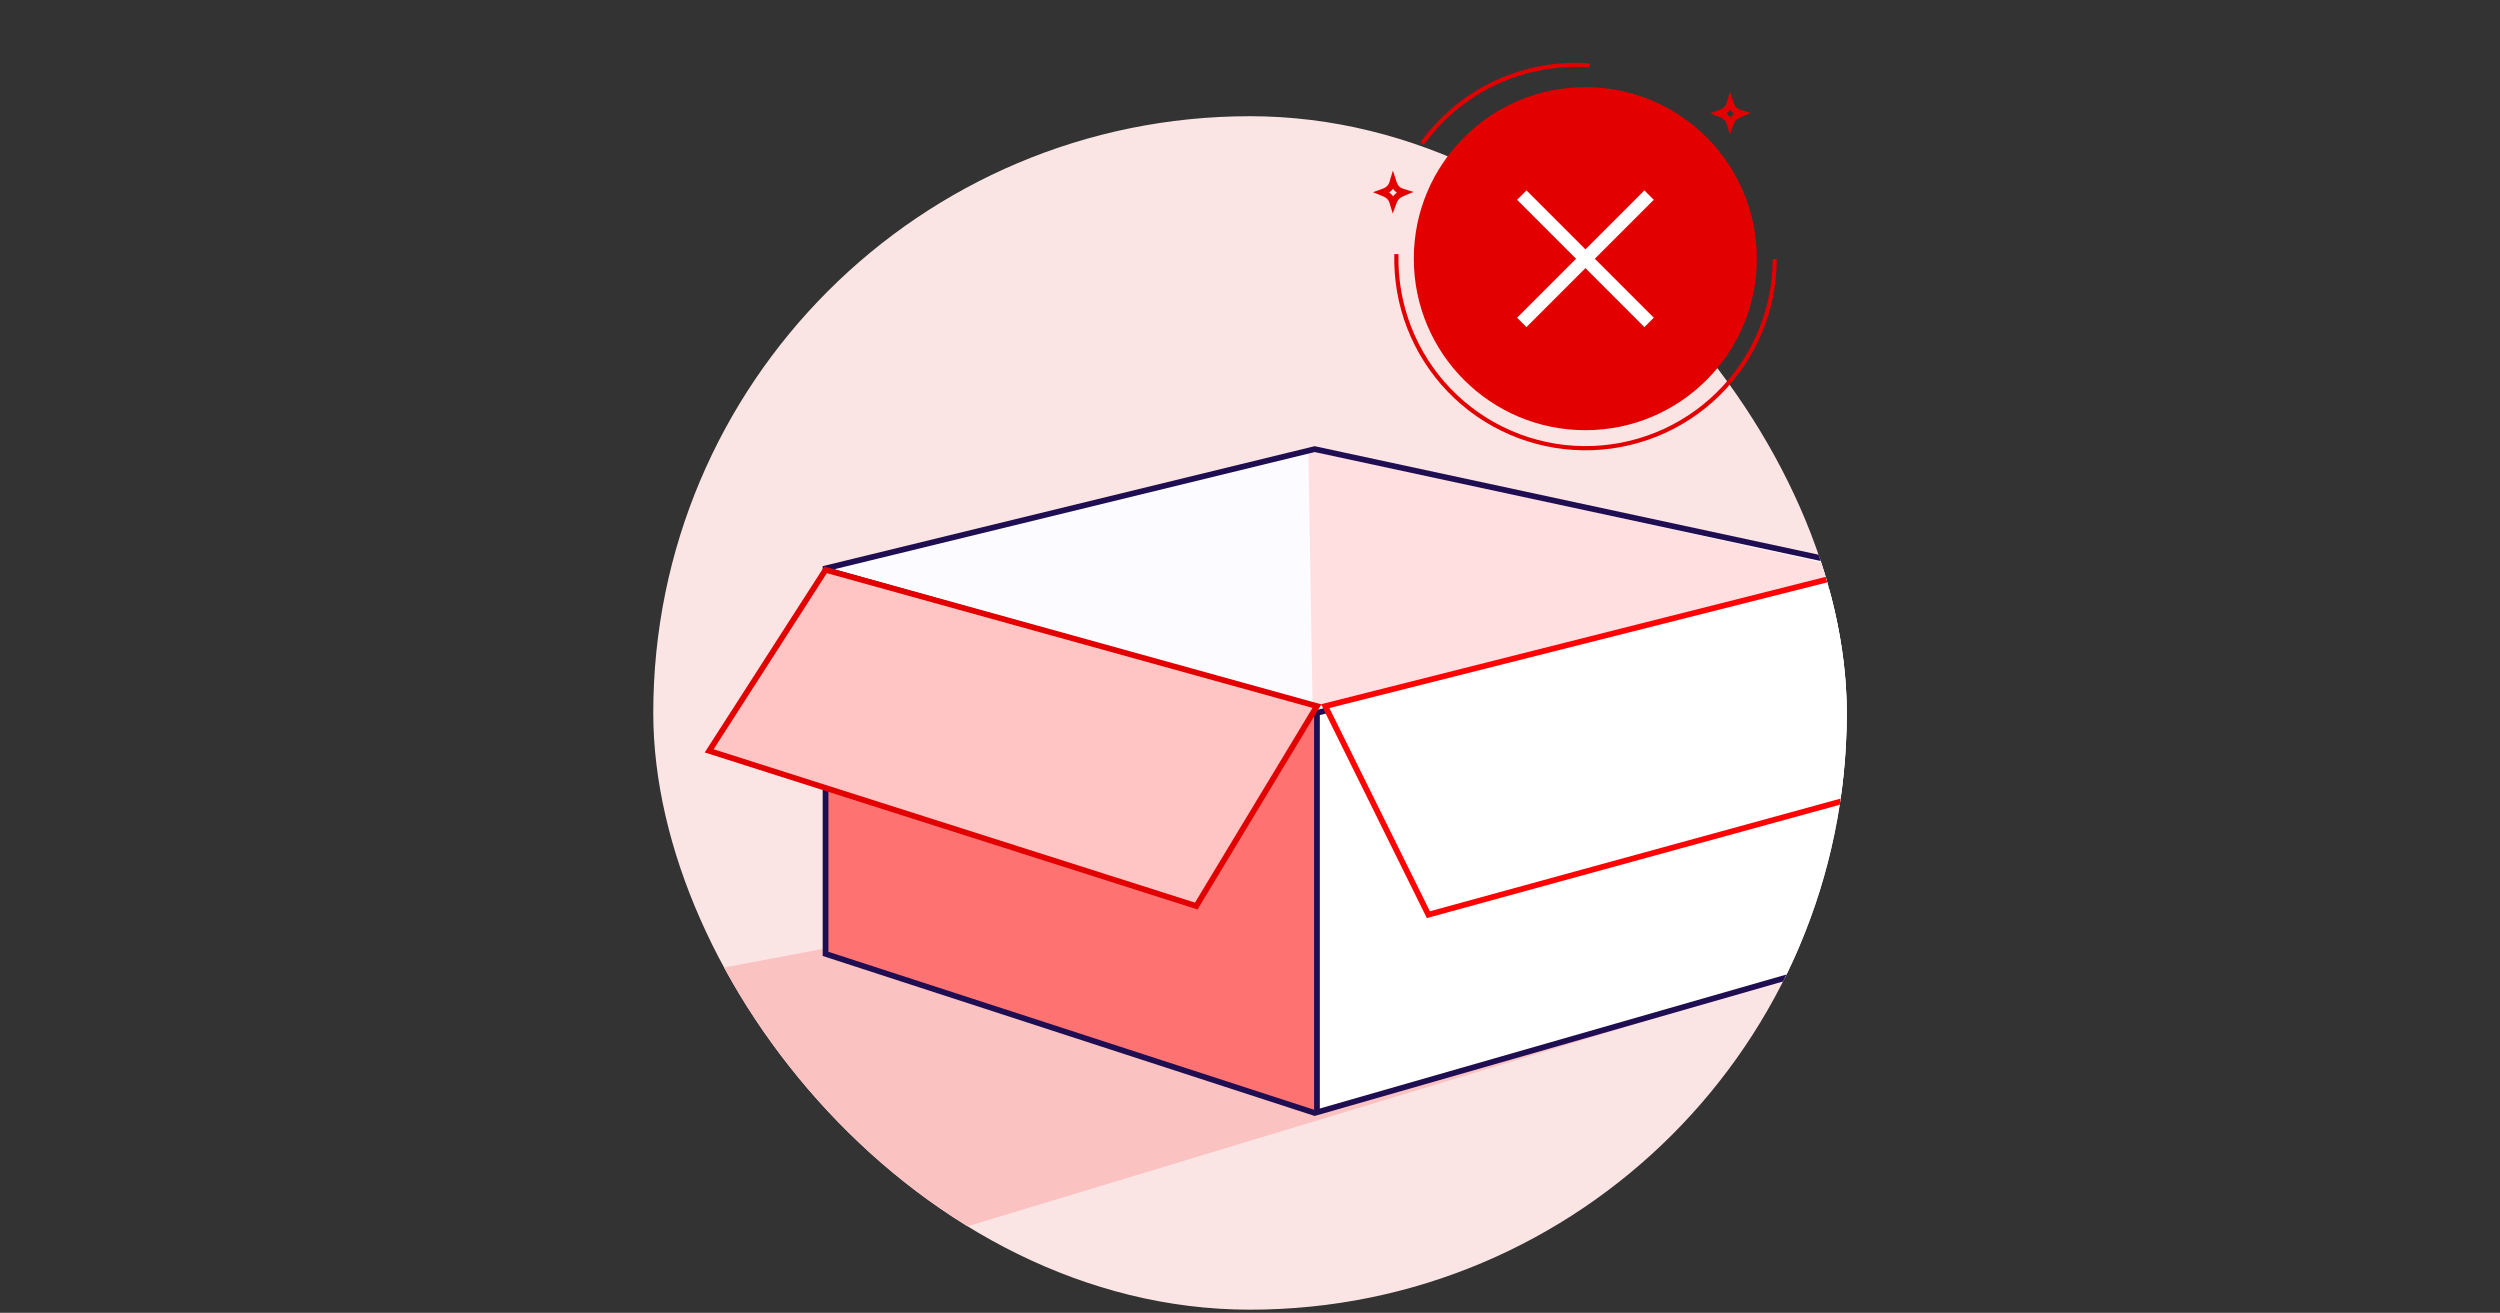 <svg width="398" height="209" viewBox="0 0 398 209" fill="none" xmlns="http://www.w3.org/2000/svg">
<rect x="0" y="0" width="398" height="209" fill="#333333" stroke="none"/>
<g clip-path="url(#clip0_157_4515)">
<rect x="104" y="18.5" width="190" height="190" rx="95" fill="#FBE4E4"/>
<path d="M147.898 197.083L297.5 151.791L178.093 142.184L58 164.83L147.898 197.083Z" fill="#FBC2C2"/>
<path d="M131.428 151.857V90.493L209.296 71.5L297.5 90.493V151.857L209.296 177.182L131.428 151.857Z" fill="white"/>
<path d="M209.66 112.675L208.974 71.5L132.801 90.172L209.66 112.675Z" fill="#FCFBFF"/>
<path d="M208.974 112.675L208.288 71.5L296.127 90.876L208.974 112.675Z" fill="#FFDFDF"/>
<path d="M131.428 151.791V90.715L209.66 112.675V177.182L131.428 151.791Z" fill="#FF7272"/>
<path d="M131.428 151.857V90.493L209.296 71.5L297.5 90.493V151.857L209.296 177.182L131.428 151.857Z" stroke="#200E52" stroke-width="0.915"/>
<path d="M209.66 177.182V113.483L296.127 92.088" stroke="#200E52" stroke-width="0.915"/>
<path d="M131.428 90.715L209.66 112.675" stroke="#200E52" stroke-width="0.915"/>
<path d="M112.9 119.537L131.428 90.715L209.66 112.415L190.445 144.242L112.9 119.537Z" fill="#FFC4C4" stroke="#E20000" stroke-width="0.915"/>
<path d="M227.396 145.615L210.975 112.416L296.942 90.715L316.715 121.106L227.396 145.615Z" fill="white" stroke="#FF0404" stroke-width="0.915"/>
</g>
<circle cx="252.386" cy="41.177" r="27.308" fill="#E20000"/>
<path d="M282.867 41.236C282.867 45.269 282.066 49.261 280.511 52.981C278.956 56.701 276.678 60.075 273.808 62.908C270.939 65.74 267.535 67.975 263.795 69.482C260.055 70.988 256.053 71.737 252.022 71.685C247.99 71.633 244.009 70.781 240.309 69.178C236.609 67.575 233.265 65.253 230.47 62.347C227.674 59.441 225.484 56.009 224.026 52.249C222.568 48.49 221.87 44.479 221.975 40.448L222.643 40.465C222.541 44.408 223.223 48.331 224.649 52.008C226.075 55.684 228.218 59.041 230.951 61.883C233.685 64.725 236.956 66.996 240.575 68.564C244.193 70.132 248.087 70.966 252.03 71.017C255.974 71.068 259.888 70.335 263.546 68.861C267.203 67.388 270.532 65.202 273.339 62.432C276.145 59.661 278.374 56.361 279.894 52.723C281.415 49.084 282.199 45.18 282.199 41.236H282.867Z" fill="#E20000"/>
<path d="M223.536 30.628C222.483 30.312 222.108 29.923 221.768 28.859C221.482 29.823 221.124 30.23 220 30.628C221.139 31.079 221.493 31.481 221.768 32.396C222.108 31.451 222.496 31.055 223.536 30.628Z" stroke="#E20000"/>
<path d="M277.215 18.055C276.162 17.74 275.787 17.35 275.447 16.287C275.161 17.251 274.803 17.658 273.679 18.055C274.818 18.507 275.171 18.909 275.447 19.823C275.787 18.879 276.175 18.483 277.215 18.055Z" stroke="#E20000"/>
<path d="M226.111 22.687C229.151 18.455 233.225 15.074 237.945 12.867C242.665 10.66 247.872 9.701 253.068 10.081L253.019 10.748C247.937 10.376 242.844 11.314 238.228 13.473C233.612 15.631 229.627 18.938 226.654 23.077L226.111 22.687Z" fill="#E20000"/>
<path fill-rule="evenodd" clip-rule="evenodd" d="M252.401 42.687L261.787 52.072L263.282 50.577L253.896 41.191L263.282 31.806L261.787 30.311L252.401 39.696L243.015 30.311L241.52 31.806L250.906 41.191L241.52 50.577L243.015 52.072L252.401 42.687Z" fill="white"/>
<defs>
<clipPath id="clip0_157_4515">
<rect x="104" y="18.5" width="190" height="190" rx="95" fill="white"/>
</clipPath>
</defs>
</svg>
